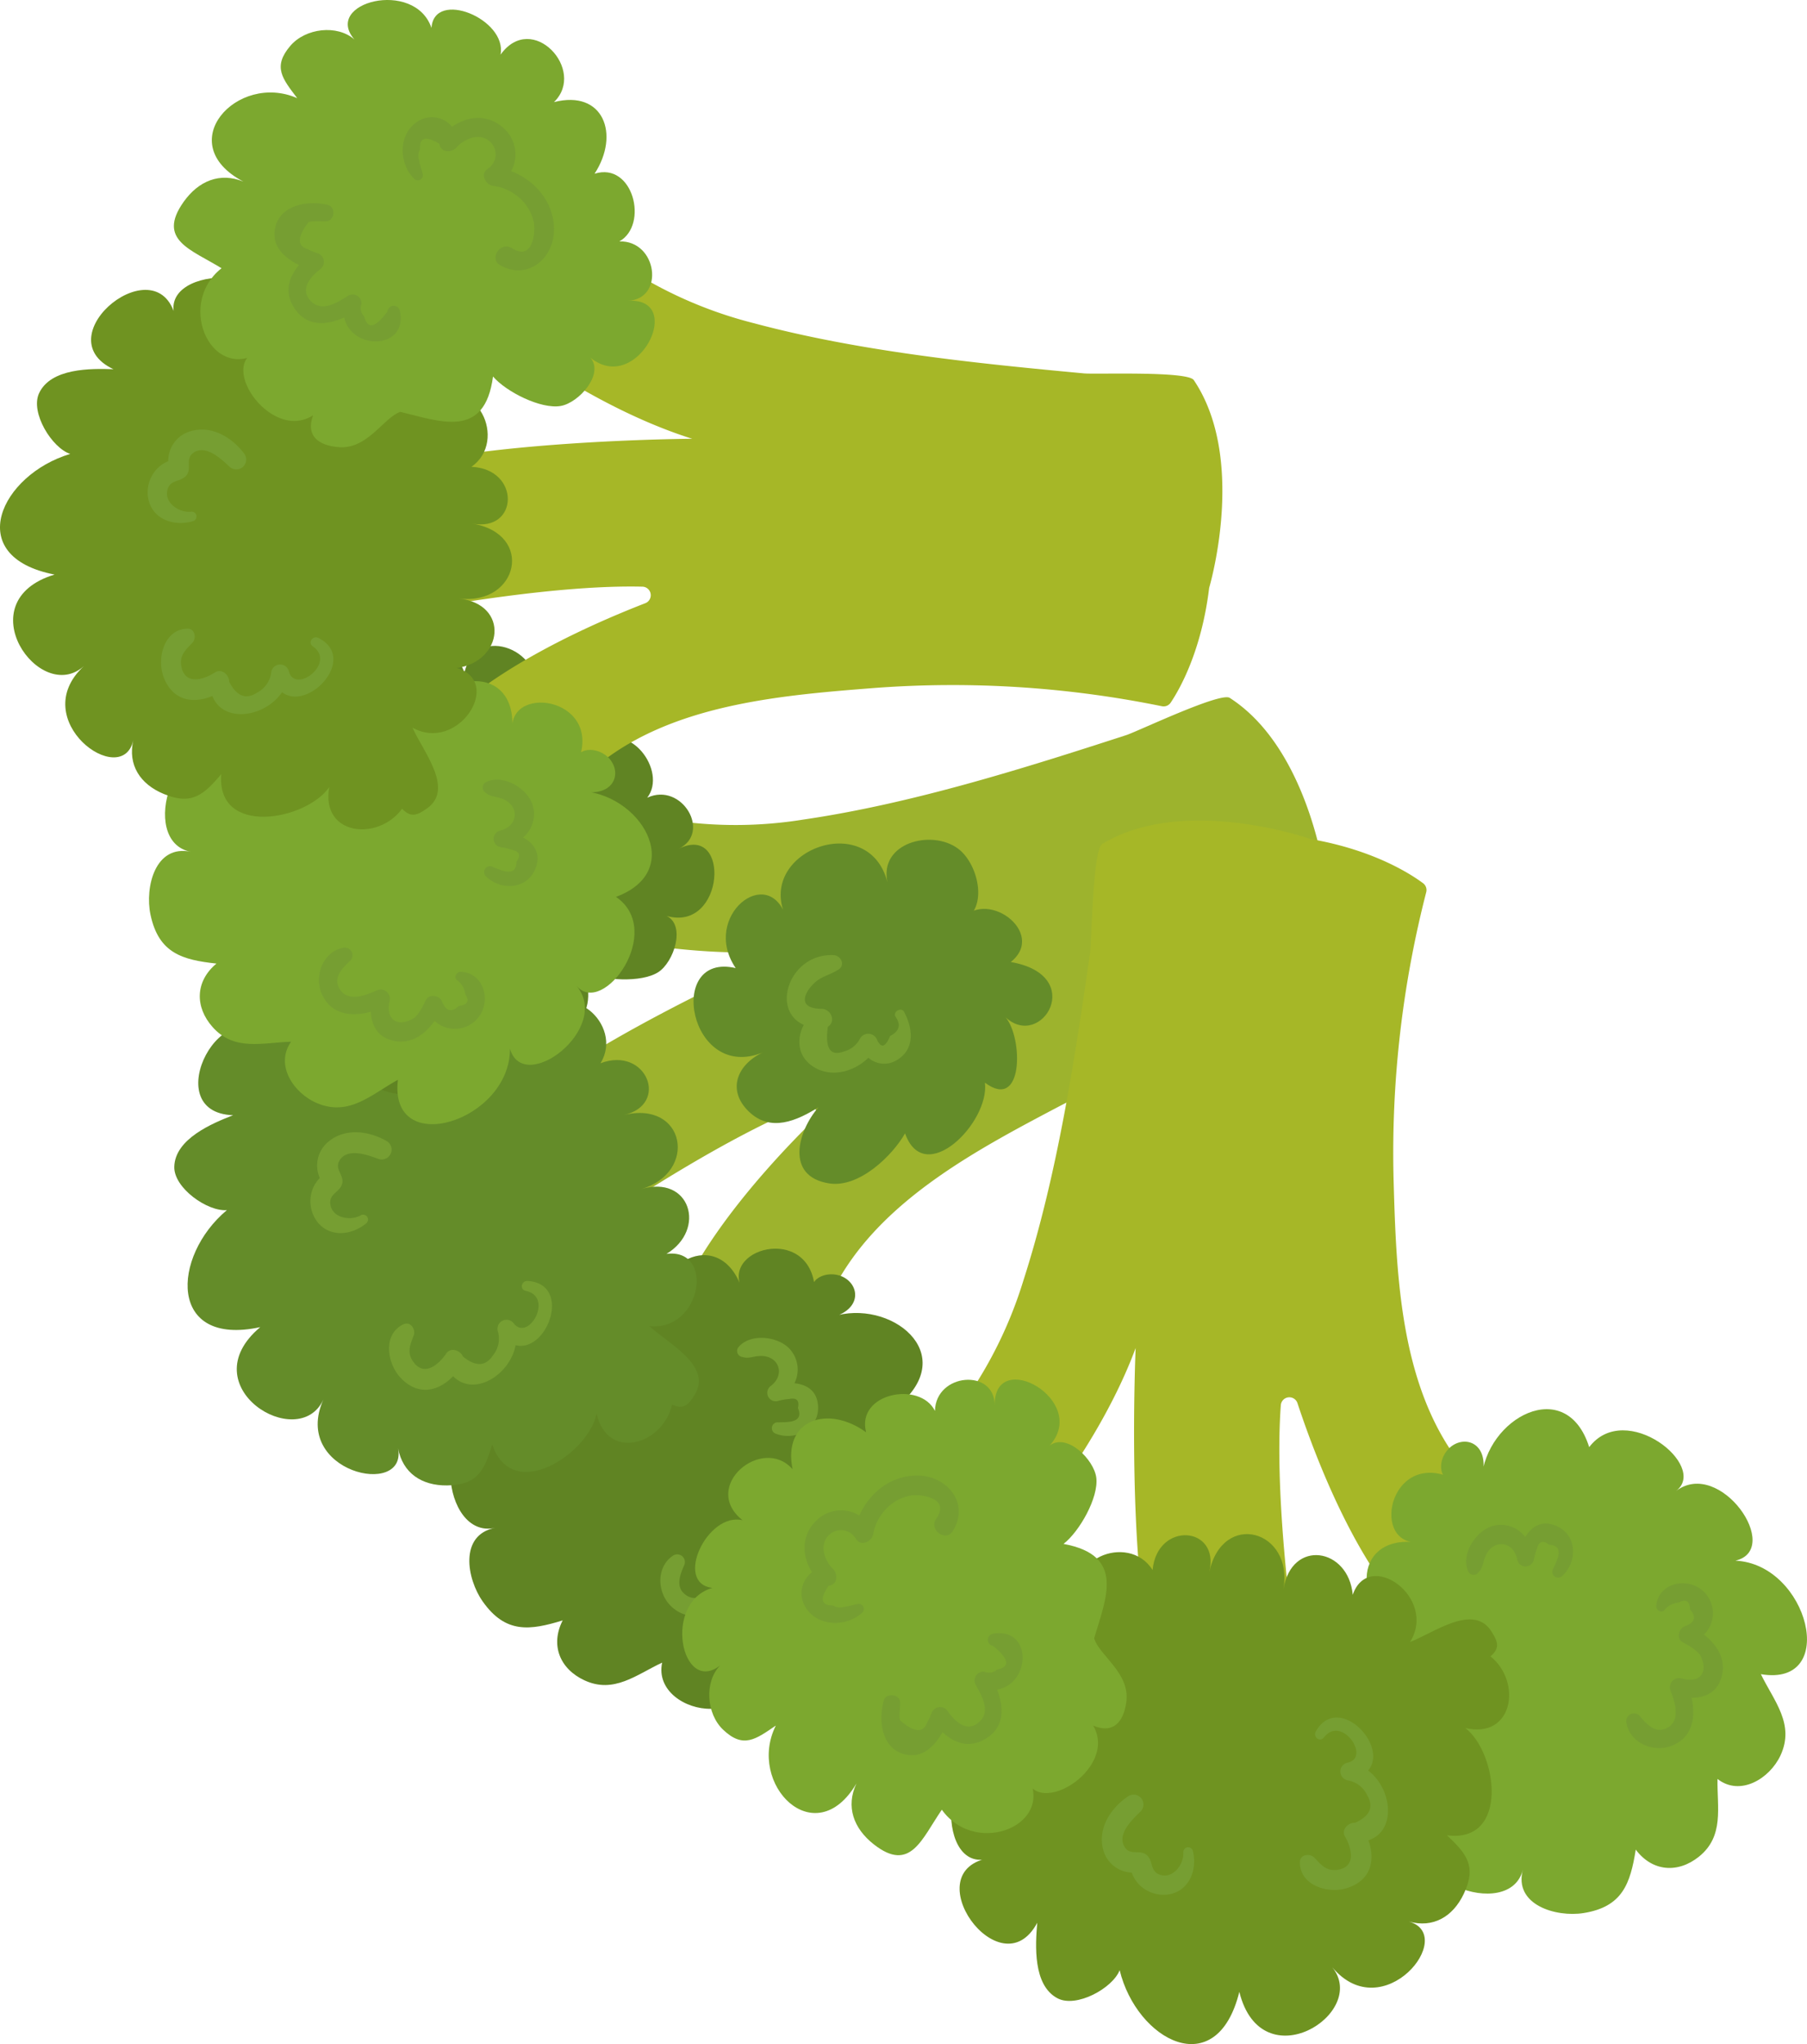 <svg id="组_1040" data-name="组 1040" xmlns="http://www.w3.org/2000/svg" width="357.663" height="404.461" viewBox="0 0 357.663 404.461">
  <g id="组_1035" data-name="组 1035" transform="translate(34.496 127.801)">
    <g id="组_1034" data-name="组 1034" transform="translate(59.326 10.168)">
      <path id="路径_2304" data-name="路径 2304" d="M981.685,233.041c1.8-11.309,5.362-22.706,11.216-32.583,9.289-15.674,27.314-25.257,42.952-33.5a207.108,207.108,0,0,1,53.826-19.247,1.679,1.679,0,0,0,1.315-1.339c.555-2.96,1.6-11.621-1.942-23.75a1.382,1.382,0,0,1-.051-.24c-.243-1.891-3.677-26.569-19.037-36.438-1.858-1.195-18.253,6.65-20.484,7.373-20.6,6.683-42.529,13.591-63.988,16.722a84.165,84.165,0,0,1-26.026.1c-1.984-.33-19.508-5.7-24.441-8.517a1.689,1.689,0,0,0-2.321.639l-12.1,21.742a1.69,1.69,0,0,0,.784,2.366c7.956,3.558,37.26,12.012,61.977,9.49,0,0-39.449,17.26-54.793,31.055a1.692,1.692,0,0,0-.312,2.15c2.129,3.45,8.625,13.642,14.966,20.169a1.691,1.691,0,0,0,2.165.231c4.953-3.344,24.924-16.563,40.487-22.823a1.692,1.692,0,0,1,1.831,2.768c-10.766,10.577-32.967,34.846-29.653,52.247a1.66,1.66,0,0,0,.829,1.129l20.3,11.45A1.691,1.691,0,0,0,981.685,233.041Z" transform="translate(-920.386 -85.826)" fill="#9db32d"/>
    </g>
    <path id="路径_2305" data-name="路径 2305" d="M996.632,130.358c3.453,4.077,3.582,18.659-4.1,12.924.979,7.857-11.958,20.9-15.806,10.033-2.492,4.4-9.073,10.8-14.969,9.907-8.875-1.348-6.233-10.439-2.171-15.071-4.269,2.651-9.472,5.026-13.792.838-4.338-4.2-2.369-9.22,2.72-11.669-14.546,5.9-19.226-19.94-5.311-16.713-6.959-10.243,6.62-21,10.066-9.82-6.509-13.159,16.17-21.844,19.968-7.184-1.678-7.806,8.745-10.517,13.981-6.626,4.209,3.128,6.248,12.618.192,14.6,4.99-7.3,17.56,2.005,10.237,7.83C1012.808,122.042,1003.717,136.906,996.632,130.358Z" transform="translate(-832.082 -56.855)" fill="#648c29"/>
    <path id="路径_2306" data-name="路径 2306" d="M993.322,136.037c11.252-4.671,26.068,5.86,15.149,16.3,11.651,2.291,7.082,22.931-.213,19.247,9.787,4.918-1.015,24.159-7.184,16.635,5.764,13.234-13.432,29.6-17.938,14.425-3.632,4.662-5.89,10.433-12.729,10.574-5.1.1-10.835-3.582-9.667-9.136-5.089,2.372-9.544,6.227-15.41,3.486-4.828-2.255-6.764-6.956-4.275-11.841-6.455,1.975-11.3,2.678-15.831-3.75-3.164-4.494-4.68-13.171,2.45-14.564-10.667,2.39-13.065-22.7.537-20.421-2.044-5.563-3.464-12.306,2.018-16.659,3.389-2.693,9.042-2.741,10.129,2.426-7.59-15.656,20.5-23.894,20.733-6.659-3.366-10.964,11.081-18.827,15.407-6.046-4.185-8.4,14.891-13.026,14.5,1.516-2.107-3.206,2.372-5.4,5.575-3.792C999.987,129.489,1000.368,134.626,993.322,136.037Z" transform="translate(-864.179 -2.899)" fill="#608423"/>
    <path id="路径_2307" data-name="路径 2307" d="M994.675,175.116c10.333,1.057,13.017-15.524,3.374-14.3,8-4.846,4.677-15.755-5.038-12.807,11.375-3.32,8.784-17.7-3.468-14.654,9.214-2.023,4.587-13.726-4.56-10.258,4.779-7.7-6.722-17.422-11.516-8.382-2.7-9.874-12.807-11.24-18.608-2.675-1.612-4.308-2.264-7.845-7.481-8.568-5.587-.778-9.241,3.483-8.958,8.937-3.125-12.459-27.1-.952-18.61,7.1-8.937-12.879-22.973,13.345-7.545,13.87-4.107,1.6-11.507,4.668-11.639,10.21-.1,4.194,6.6,8.9,10.412,8.568-10.967,9.163-11.673,27.125,6.6,23.153-13.972,11.754,7.589,24.99,12.492,14.338-6.38,14.365,16.644,19.556,14.792,9.628.916,4.9,4.656,7.418,9.712,7.355,6.052-.075,7.358-3,8.931-8.091,4.011,11.811,19.07,1.762,20.649-6.1,2.2,9.493,13.141,6.091,14.933-1.78,2.33,1.012,3.258.015,4.488-1.975C1007.173,182.964,998.365,178.548,994.675,175.116Z" transform="translate(-900.625 -40.51)" fill="#648c29"/>
    <path id="路径_2308" data-name="路径 2308" d="M960.413,160.607c8.073-1.4,17.53-1.594,14.1-13.684,3.594,1.762,11.285,2.213,14.6.063,3.059-1.984,5.464-9.187,1.657-11.105,11.522,3.248,12.726-18.526,2.336-13.276,6.635-3.194.636-13.309-6.194-10.123,4.077-5.317-3.738-15.6-9.8-10.361,1.585-9.181-4.993-16.008-12.981-9.838,3.486-8.379-11.147-14.9-13.423-4.443-1.561-7-17.227-6.749-14.651.546-6.932-7.668-21.82,3.924-13.086,8.145-4.308-1.423-9.808,1.744-11.174,6.166-1.618,5.224,1.141,6.587,5.347,8.968-12.96-.1-19.349,18.121-3.257,19.376-5.026.084-8.229,3.4-9.283,8.385-1.912,9.028,5.134,8.037,12.087,9.073-5.644,10.5,7.893,22.171,14.044,11.462-8.826,5.416,8.427,16.668,14.1,8.088.255,4.281,3.221,5.044,6.95,3.873C957.426,170.145,957.747,163.138,960.413,160.607Z" transform="translate(-893.298 -82.439)" fill="#608423"/>
    <path id="路径_2309" data-name="路径 2309" d="M935.184,145.834c-3.447,2.294-3.176,7.523-.231,10.165,3.341,3,7.19,1.732,10.219-.669,1.144,2.336,3.1,4.029,6.157,3.531,3.654-.594,5.449-3.585,6.155-6.854a5.917,5.917,0,0,0,7.628-3.888c1.261-4.1-2.375-8.745-6.707-7.1-.723.276-.934,1.5-.1,1.8a4.021,4.021,0,0,1,2.663,1.912q1.99,1.369-.267,2.642-1.148,2.756-3.491.435c-.928-.811-2.858-.354-2.942,1.036-.078,1.282-.117,3.438-.925,4.476-2.15,2.771-4.882,2.243-5.587-1.315a1.826,1.826,0,0,0-3.17-1.039c-1.612,1.78-4.674,4.822-7.31,2.288-1.6-1.537-.573-3.969.126-5.533A1.52,1.52,0,0,0,935.184,145.834Z" transform="translate(-836.462 34.172)" fill="#769e32"/>
    <path id="路径_2310" data-name="路径 2310" d="M938,129.9a1.187,1.187,0,0,0,.672,1.906c1.447.441,2.159-.141,3.717-.174,3.615-.081,4.984,3.7,1.987,5.95a1.673,1.673,0,0,0,1.5,2.936,11.267,11.267,0,0,1,2.12-.366q2.288-.482,1.786,1.8,1.081,2.549-2.17,2.747c-.646.048-1.294.069-1.943.057a1.166,1.166,0,0,0-.417,2.2c3.828,1.579,8.637-.709,8.511-5.221-.09-3.2-2.2-4.449-4.68-4.707a6.015,6.015,0,0,0-.829-6.659C945.993,127.705,940.334,127.051,938,129.9Z" transform="translate(-826.337 8.874)" fill="#769e32"/>
    <path id="路径_2311" data-name="路径 2311" d="M941.857,126.264c5.611,1.162.543,10.129-2.393,6.428a1.784,1.784,0,0,0-3.132,1.6,5.225,5.225,0,0,1-1.006,4.767q-2.179,3.247-5.911.189c-.5-1.222-2.426-1.909-3.3-.609-1.492,2.216-4.407,4.728-6.578,1.588-1.264-1.825-.549-3.341.129-5.149.438-1.171-.6-2.852-1.99-2.219-4.2,1.912-3.32,7.788-.546,10.661,3.5,3.621,7.463,2.591,10.337-.372,4.149,4.185,11.234-.231,12.378-6.142,6.3,1.588,11.234-12.132,2.393-12.711C940.986,124.217,940.557,126,941.857,126.264Z" transform="translate(-872.277 1.365)" fill="#769e32"/>
    <path id="路径_2312" data-name="路径 2312" d="M913.227,116.308a6.08,6.08,0,0,0-1.768,7.241,5.758,5.758,0,0,0-.7.841,6.263,6.263,0,0,0-1.009,2.321A6.738,6.738,0,0,0,911,132.261c2.486,3.119,6.785,2.618,9.613.276a.964.964,0,0,0-1.1-1.582c-2.017,1.135-5.611.5-5.971-2.21-.27-2.044,1.69-2.312,2.276-3.873.66-1.765-1.444-2.939-.543-4.641,1.462-2.762,5.515-1.279,7.659-.513a1.954,1.954,0,0,0,1.687-3.522C921.14,114.23,916.526,113.6,913.227,116.308Z" transform="translate(-882.654 -18.256)" fill="#769e32"/>
    <path id="路径_2313" data-name="路径 2313" d="M944.371,116.637c-1.528,2.855-1.207,6.464,2.125,8.418,3.521,2.065,7.911.793,10.655-1.918a4.773,4.773,0,0,0,5.818.348c3.51-2.249,2.918-6.29,1.258-9.427-.516-.979-2.2-.123-1.744.892q1.765,2.441-1.03,3.885-1.378,3.337-2.582.748a1.865,1.865,0,0,0-3.4-.183,4.977,4.977,0,0,1-3.1,2.471q-4.121,1.594-3.237-4.858c1.708-1.144.58-3.543-1.255-3.561-5.941-.06-2.462-4.716-.285-5.956,1.228-.7,2.477-1.045,3.669-1.828,1.408-.925.42-2.774-1-2.84C941.642,102.431,937.689,113.656,944.371,116.637Z" transform="translate(-819.771 -41.639)" fill="#769e32"/>
    <path id="路径_2314" data-name="路径 2314" d="M910.659,106.006c.646,3.726,4,4.867,7.28,5.026-.937,3.086-.609,6.2,2.621,8.262,3.72,2.378,7.109.5,9.7-2.258,4.047,5.53,14.206.778,9.556-5.62a1.228,1.228,0,0,0-2.156,1.1q-1.392,5.98-3.867,2.735a2.293,2.293,0,0,1-1.468-2.053,1.752,1.752,0,0,0-2.975-.549c-1.36,1.927-3.372,5.266-6.425,4.011-3.149-1.3-1.891-4.572-.724-6.7a1.79,1.79,0,0,0-1.723-2.537,12.715,12.715,0,0,1-2.165.039q-3.4.374-1.987-4.984c.639-.621,2.4-1.123,3.218-1.582,1.414-.8.534-3.332-1.075-3.053C914.656,98.513,909.864,101.431,910.659,106.006Z" transform="translate(-880.709 -51.627)" fill="#769e32"/>
    <path id="路径_2315" data-name="路径 2315" d="M923.851,92.682a5.166,5.166,0,0,0-6.707,1.8c-2.531,3.831-.111,9.019,3.861,10.613a1.009,1.009,0,0,0,1.255-1.474c-.552-.769-1.282-1.453-1.759-2.258a2.707,2.707,0,0,1-.718-2.09q-1.567-3.179,3.125-2.483c.931,1.54,2.93.666,3.384-.718.694-2.123,2.894-4.452,5.434-3.72a3.421,3.421,0,0,1,1.865,5.251c-.952,1.528.931,2.993,2.344,2.612a9.609,9.609,0,0,1,8.181,1.342,9.046,9.046,0,0,1,2.114,2.138c.934,1.375,3.026,7.154-2.021,6.371-2.618-.408-3.365,3.732-.774,4.011,6.424.7,9.4-5.818,6.788-11.159-2.3-4.692-7.22-6.962-12.153-6.794a6.93,6.93,0,0,0-4.542-7.157C929.447,87.464,925.884,89.437,923.851,92.682Z" transform="translate(-869.624 -70.39)" fill="#769e32"/>
  </g>
  <g id="组_1037" data-name="组 1037" transform="translate(135.03 162.365)">
    <g id="组_1036" data-name="组 1036" transform="translate(36.956)">
      <path id="路径_2316" data-name="路径 2316" d="M1085.689,242.681c-9.355-6.6-18.013-14.828-24.3-24.435-9.973-15.251-10.622-35.654-11.12-53.322a207.12,207.12,0,0,1,6.461-56.8,1.684,1.684,0,0,0-.618-1.771c-2.414-1.8-9.73-6.56-22.177-8.73a1.313,1.313,0,0,1-.237-.06c-1.8-.615-25.468-8.415-41.1,1.018-1.891,1.141-2.081,19.316-2.414,21.637-3.086,21.436-6.557,44.165-13.207,64.805a84.269,84.269,0,0,1-11.387,23.4c-1.171,1.633-13.723,14.993-18.421,18.178a1.688,1.688,0,0,0-.448,2.366L960.9,249.423a1.689,1.689,0,0,0,2.468.342c6.7-5.572,27.212-28.145,35.846-51.442,0,0-1.9,43.018,3.714,62.872a1.687,1.687,0,0,0,1.79,1.228c4.035-.387,16.05-1.723,24.7-4.539a1.69,1.69,0,0,0,1.162-1.84c-.817-5.917-3.873-29.671-2.63-46.4a1.692,1.692,0,0,1,3.293-.42c4.744,14.323,16.737,44.952,33.817,49.653a1.666,1.666,0,0,0,1.378-.246l19.229-13.177A1.686,1.686,0,0,0,1085.689,242.681Z" transform="translate(-946.421 -93.952)" fill="#a6b727"/>
    </g>
    <path id="路径_2317" data-name="路径 2317" d="M1005.683,146.667c.769-12.162,16.752-20.814,21.3-6.413,7.193-9.445,23.705,3.756,17.184,8.682,8.724-6.617,21.235,11.561,11.76,13.783,14.419.66,20.643,25.107,5.035,22.459,2.585,5.317,6.77,9.889,3.879,16.089-2.156,4.617-7.992,8.145-12.462,4.647-.114,5.611,1.378,11.312-3.666,15.368-4.155,3.338-9.226,3-12.516-1.387-1.072,6.668-2.579,11.327-10.345,12.555-5.428.862-13.882-1.606-11.991-8.619-2.558,10.628-26.131,1.72-18.091-9.487-5.893-.618-12.57-2.318-14.062-9.157-.922-4.23,1.528-9.328,6.647-8.022-17.4-.093-12.408-28.935,3.167-21.544-11.327-1.813-12.015-18.25,1.366-16.5-9.388.051-5.128-19.106,7.758-12.348-3.81.477-3.8-4.512-.946-6.674C1002.744,137.8,1007.521,139.72,1005.683,146.667Z" transform="translate(-847.46 -16.276)" fill="#7ca82f"/>
    <path id="路径_2318" data-name="路径 2318" d="M1042.684,162.33c5.5-8.811-8.193-18.529-11.345-9.337-.823-9.316-12.078-11.147-13.717-1.123,2.035-11.675-12.018-15.692-14.684-3.353,2.248-9.16-10.295-10.168-11.216-.429-4.807-7.686-18.6-1.648-12.6,6.638-10.048-1.933-15.734,6.542-10.6,15.524-4.578-.453-8.04-1.429-10.991,2.933-3.158,4.674-.949,9.829,4.074,11.985-12.564-2.69-12.8,23.9-1.837,19.832-15.5,2.345,1.849,26.5,9.124,12.888-.372,4.4-.885,12.387,4.032,14.951,3.72,1.939,10.9-2,12.282-5.569,3.386,13.885,19.2,22.438,23.687,4.287,4.389,17.725,25.777,4.209,18.379-4.888,10.078,12.06,24.891-6.314,15.164-9.031,4.8,1.339,8.709-.907,10.883-5.473,2.6-5.464.555-7.926-3.321-11.585,12.366,1.609,9.988-16.338,3.627-21.225,9.49,2.213,11.261-9.1,4.987-14.185,1.933-1.645,1.45-2.915.2-4.9C1055.239,154.572,1047.391,160.528,1042.684,162.33Z" transform="translate(-898.62 0.206)" fill="#6f9321"/>
    <path id="路径_2319" data-name="路径 2319" d="M1015.643,182.006c2.3-7.866,6.3-16.434-6.061-18.692,3.164-2.45,6.962-9.154,6.494-13.078-.433-3.621-5.836-8.956-9.235-6.383,7.995-8.91-11.018-19.592-10.886-7.95.06-7.364-11.663-6.44-11.816,1.093-2.975-6-15.654-3.525-13.624,4.233-7.542-5.473-16.569-2.579-14.555,7.313-5.983-6.824-18.292,3.432-9.9,10.087-6.977-1.687-13.657,12.483-5.971,13.39-9.94,2.84-6.1,21.313,1.537,15.338-3.176,3.239-2.759,9.571.609,12.747,3.975,3.756,6.416,1.879,10.406-.847-5.806,11.588,7.733,25.359,15.954,11.468-2.141,4.548-.576,8.886,3.431,12.03,7.262,5.7,9.481-1.063,13.474-6.845,6.932,9.694,23.378,2.69,16.482-7.551.967,10.309,18.677-.216,13.477-9.091,3.954,1.657,5.947-.666,6.539-4.53C1022.888,188.893,1016.739,185.513,1015.643,182.006Z" transform="translate(-934.111 -20.185)" fill="#7ca82f"/>
    <path id="路径_2320" data-name="路径 2320" d="M996.366,171.667c.54,4.107,5.353,6.169,9.024,4.692,4.167-1.675,4.722-5.689,3.9-9.469,2.6.006,4.984-1.009,5.884-3.969,1.078-3.543-.813-6.473-3.437-8.547a5.915,5.915,0,0,0-.123-8.559c-3.125-2.939-8.9-1.726-9.328,2.888-.072.772.931,1.5,1.573.883a4,4,0,0,1,2.891-1.546q2.1-1.189,2.251,1.405,1.973,2.243-1.147,3.323c-1.135.474-1.579,2.408-.369,3.1,1.117.636,3.032,1.618,3.612,2.8,1.537,3.152-.141,5.368-3.645,4.434a1.827,1.827,0,0,0-2.333,2.387c.888,2.234,2.27,6.323-1.168,7.572-2.086.76-3.816-1.237-4.912-2.555A1.521,1.521,0,0,0,996.366,171.667Z" transform="translate(-809.496 6.693)" fill="#769e32"/>
    <path id="路径_2321" data-name="路径 2321" d="M986.2,149.747a1.188,1.188,0,0,0,2.009.237c1.033-1.1.826-2,1.483-3.413,1.519-3.281,5.518-2.84,6.215.841a1.675,1.675,0,0,0,3.3-.054,11.215,11.215,0,0,1,.6-2.066q.576-2.265,2.408-.808,2.765.153,1.507,3.158-.36.905-.8,1.768a1.166,1.166,0,0,0,1.79,1.348c3.1-2.741,3.17-8.067-.934-9.943-2.915-1.33-4.963.009-6.29,2.126a6.019,6.019,0,0,0-6.344-2.195C987.756,141.608,984.67,146.4,986.2,149.747Z" transform="translate(-830.629 -1.186)" fill="#769e32"/>
    <path id="路径_2322" data-name="路径 2322" d="M979.583,157.005c3.516-4.524,9.331,3.978,4.713,4.981a1.783,1.783,0,0,0,.057,3.516,5.217,5.217,0,0,1,3.834,3.008q1.959,3.386-2.435,5.386c-1.315-.09-2.783,1.336-2,2.7,1.33,2.315,2.3,6.043-1.474,6.6-2.195.327-3.242-.982-4.566-2.387-.859-.91-2.825-.718-2.87.811-.138,4.614,5.527,6.413,9.328,5.188,4.792-1.54,5.617-5.557,4.227-9.442,5.584-1.873,4.743-10.183-.057-13.816,4.2-4.951-5.935-15.431-10.354-7.755C977.359,156.882,978.77,158.053,979.583,157.005Z" transform="translate(-852.571 24.417)" fill="#769e32"/>
    <path id="路径_2323" data-name="路径 2323" d="M961.984,168.818a6.073,6.073,0,0,0,5.716,4.776,5.8,5.8,0,0,0,.447,1,6.253,6.253,0,0,0,1.639,1.927,6.74,6.74,0,0,0,5.533,1.33c3.9-.856,5.341-4.936,4.485-8.508a.963.963,0,0,0-1.9.288c.129,2.312-2.03,5.257-4.614,4.386-1.954-.657-1.333-2.537-2.474-3.75-1.294-1.372-3.275,0-4.4-1.558-1.837-2.531,1.285-5.515,2.915-7.1a1.953,1.953,0,0,0-2.417-3.065C963.608,160.8,961.011,164.663,961.984,168.818Z" transform="translate(-878.719 34.571)" fill="#769e32"/>
    <path id="路径_2324" data-name="路径 2324" d="M951.61,171.409c3.627,1.06,6.127-1.441,7.722-4.32,2.357,2.2,5.29,3.278,8.568,1.291,3.774-2.291,3.582-6.16,2.252-9.7,6.746-1.195,6.959-12.408-.829-11.057a1.228,1.228,0,0,0,.039,2.423q4.751,3.886.75,4.677a2.3,2.3,0,0,1-2.492.411,1.756,1.756,0,0,0-1.807,2.429c1.135,2.072,3.242,5.347.769,7.535-2.552,2.255-4.936-.318-6.332-2.306a1.79,1.79,0,0,0-3.035.429,13.249,13.249,0,0,1-.918,1.96q-1.162,3.211-5.35-.417c-.276-.847.054-2.651,0-3.585-.09-1.618-2.756-1.948-3.216-.381C946.645,164.515,947.152,170.1,951.61,171.409Z" transform="translate(-907.816 13.28)" fill="#769e32"/>
    <path id="路径_2325" data-name="路径 2325" d="M944.059,156.273a5.165,5.165,0,0,0-1.336,6.815c2.321,3.96,8.046,4.077,11.225,1.216a1.009,1.009,0,0,0-.769-1.777c-.934.156-1.867.51-2.8.582a2.691,2.691,0,0,1-2.188-.276q-3.549,0-.853-3.9c1.792-.159,1.892-2.336.85-3.353-1.6-1.558-2.72-4.56-.943-6.518a3.419,3.419,0,0,1,5.533.639c.952,1.528,3.1.489,3.381-.952A9.609,9.609,0,0,1,960.967,142a9.045,9.045,0,0,1,2.849-.955c1.648-.231,7.755.441,4.828,4.623-1.522,2.171,1.864,4.665,3.26,2.462,3.456-5.458-1.078-11-7.025-11.012-5.224-.006-9.433,3.41-11.457,7.914a6.928,6.928,0,0,0-8.427.919C941.844,148.951,942.042,153.019,944.059,156.273Z" transform="translate(-918.362 -7.523)" fill="#769e32"/>
  </g>
  <g id="组_1039" data-name="组 1039" transform="translate(0 0)">
    <g id="组_1038" data-name="组 1038" transform="translate(73.244 35.578)">
      <path id="路径_2326" data-name="路径 2326" d="M937.329,191.552c6.122-9.676,13.9-18.734,23.186-25.492,14.729-10.724,35.074-12.4,52.7-13.777a207.055,207.055,0,0,1,57.047,3.6,1.687,1.687,0,0,0,1.741-.706c1.678-2.5,6.062-10.045,7.6-22.585a2.175,2.175,0,0,1,.048-.24c.525-1.834,7.127-25.858-3.074-41-1.234-1.831-19.394-1.108-21.733-1.327-21.562-2.008-44.435-4.335-65.385-9.943a84.106,84.106,0,0,1-23.942-10.2c-1.693-1.09-15.666-12.954-19.082-17.488a1.688,1.688,0,0,0-2.387-.327L924.339,67.256a1.685,1.685,0,0,0-.216,2.48c5.9,6.413,29.472,25.768,53.172,33.225,0,0-43.057.255-62.607,6.857a1.7,1.7,0,0,0-1.138,1.849c.592,4.011,2.528,15.942,5.773,24.444a1.691,1.691,0,0,0,1.9,1.069c5.869-1.114,29.439-5.356,46.212-4.954a1.693,1.693,0,0,1,.583,3.269c-14.065,5.455-44.057,18.968-47.894,36.26a1.666,1.666,0,0,0,.315,1.366l14.122,18.544A1.689,1.689,0,0,0,937.329,191.552Z" transform="translate(-913.531 -51.72)" fill="#a6b727"/>
    </g>
    <path id="路径_2327" data-name="路径 2327" d="M983.917,109.548c12.186.156,21.628,15.689,7.472,20.955,9.793,6.71-2.564,23.861-7.809,17.6,7.043,8.385-10.484,21.79-13.177,12.438.063,14.434-24.042,21.877-22.18,6.154-5.182,2.846-9.538,7.256-15.873,4.677-4.722-1.918-8.538-7.572-5.266-12.21-5.614.165-11.228,1.942-15.533-2.894-3.542-3.981-3.462-9.061.757-12.567-6.713-.736-11.441-2.008-13.06-9.7-1.129-5.38.909-13.948,8.01-12.408-10.742-2.023-3.026-26.014,8.568-18.544.324-5.917,1.684-12.669,8.442-14.5,4.176-1.132,9.391,1.06,8.343,6.236-.781-17.38,28.277-13.843,21.676,2.084,1.243-11.4,17.626-12.912,16.542.537-.52-9.373,18.83-6.076,12.723,7.127-.667-3.78,4.314-4.023,6.62-1.279C992.63,106.171,990.948,111.038,983.917,109.548Z" transform="translate(-869.466 46.963)" fill="#7ca82f"/>
    <path id="路径_2328" data-name="路径 2328" d="M970.775,147.214c9.073,5.059,18.094-9.112,8.754-11.8,9.262-1.288,10.526-12.621.435-13.756,11.763,1.45,15.068-12.786,2.612-14.831,9.262,1.783,9.64-10.793-.132-11.225,7.433-5.185.715-18.662-7.262-12.252,1.426-10.135-7.323-15.389-16.038-9.817.225-4.593,1.027-8.1-3.479-10.829-4.827-2.921-9.865-.453-11.766,4.668,2.057-12.681-24.51-11.588-19.9-.838-3.116-15.365-26.374,3.173-12.411,9.757-4.41-.153-12.417-.264-14.732,4.776-1.75,3.81,2.543,10.787,6.178,11.985-13.7,4.08-21.448,20.3-3.1,23.873-17.482,5.272-2.912,25.957,5.8,18.112-11.541,10.67,7.553,24.543,9.778,14.693-1.1,4.861,1.342,8.655,6.014,10.595,5.587,2.324,7.944.156,11.4-3.9-.988,12.432,16.818,9.157,21.378,2.558-1.732,9.589,9.658,10.79,14.42,4.272,1.741,1.846,2.984,1.3,4.906-.042C979.151,159.363,972.807,151.825,970.775,147.214Z" transform="translate(-889.134 -3.234)" fill="#6f9321"/>
    <path id="路径_2329" data-name="路径 2329" d="M945.4,121.359c7.971,1.906,16.728,5.47,18.365-6.989,2.606,3.038,9.49,6.5,13.386,5.83,3.594-.612,8.649-6.278,5.911-9.541,9.3,7.535,19.016-11.988,7.395-11.273,7.358-.309,5.848-11.97-1.684-11.748,5.845-3.269,2.738-15.806-4.908-13.393,5.085-7.806,1.744-16.677-8.034-14.17,6.515-6.32-4.347-18.1-10.574-9.388,1.336-7.052-13.149-13.011-13.672-5.29-3.333-9.787-21.592-5.026-15.239,2.3-3.4-3.011-9.7-2.276-12.7,1.246-3.552,4.161-1.555,6.5,1.366,10.352-11.865-5.218-24.939,8.995-10.655,16.509-4.65-1.909-8.9-.132-11.844,4.029-5.326,7.538,1.54,9.415,7.514,13.114-9.337,7.412-1.516,23.486,8.367,16.083-10.247,1.483,1.15,18.644,9.754,13.005-1.459,4.032.964,5.908,4.852,6.3C938.885,128.943,941.951,122.632,945.4,121.359Z" transform="translate(-866.182 -39.87)" fill="#7ca82f"/>
    <path id="路径_2330" data-name="路径 2330" d="M915.008,102.351c-4.074.745-5.893,5.653-4.233,9.247,1.882,4.077,5.917,4.434,9.655,3.426.123,2.6,1.255,4.927,4.257,5.677,3.591.9,6.422-1.138,8.364-3.864a5.917,5.917,0,0,0,8.544-.549c2.777-3.269,1.276-8.977-3.354-9.172-.774-.033-1.453,1.006-.8,1.615a4,4,0,0,1,1.69,2.81q1.293,2.04-1.291,2.321-2.139,2.076-3.374-.982c-.534-1.111-2.486-1.456-3.114-.21-.579,1.147-1.468,3.107-2.621,3.744-3.071,1.7-5.368.132-4.611-3.416a1.828,1.828,0,0,0-2.5-2.21c-2.186,1-6.2,2.582-7.62-.79-.862-2.044,1.042-3.87,2.306-5.032A1.52,1.52,0,0,0,915.008,102.351Z" transform="translate(-847.03 85.176)" fill="#769e32"/>
    <path id="路径_2331" data-name="路径 2331" d="M921.591,91.76a1.188,1.188,0,0,0-.138,2.017c1.156.976,2.039.724,3.483,1.306,3.354,1.357,3.116,5.371-.525,6.254a1.674,1.674,0,0,0,.219,3.293,10.815,10.815,0,0,1,2.09.5q2.3.459.931,2.363-.018,2.769-3.08,1.663-.919-.315-1.807-.715a1.166,1.166,0,0,0-1.255,1.855c2.891,2.966,8.214,2.765,9.883-1.429,1.183-2.978-.258-4.957-2.438-6.176a6.014,6.014,0,0,0,1.874-6.446C929.8,92.9,924.854,90.066,921.591,91.76Z" transform="translate(-825.417 63.013)" fill="#769e32"/>
    <path id="路径_2332" data-name="路径 2332" d="M929.8,84.808c4.692,3.284-3.507,9.517-4.74,4.957a1.782,1.782,0,0,0-3.507.234,5.217,5.217,0,0,1-2.813,3.978q-3.283,2.126-5.5-2.162c.027-1.318-1.474-2.714-2.792-1.864-2.246,1.444-5.92,2.6-6.671-1.141-.438-2.177.817-3.287,2.156-4.68.865-.9.576-2.858-.952-2.825-4.617.093-6.13,5.842-4.716,9.577,1.78,4.707,5.83,5.329,9.643,3.747,2.152,5.482,10.408,4.227,13.795-.751,5.158,3.951,15.116-6.7,7.226-10.727C929.808,82.58,928.71,84.045,929.8,84.808Z" transform="translate(-867.877 43.09)" fill="#769e32"/>
    <path id="路径_2333" data-name="路径 2333" d="M907.439,68.488a6.075,6.075,0,0,0-4.488,5.95,5.687,5.687,0,0,0-.973.5,6.271,6.271,0,0,0-1.846,1.732,6.747,6.747,0,0,0-1.048,5.593c1.048,3.849,5.2,5.089,8.721,4.056a.964.964,0,0,0-.384-1.888c-2.3.246-5.353-1.762-4.611-4.389.561-1.984,2.465-1.459,3.621-2.66,1.306-1.36-.162-3.269,1.336-4.476,2.435-1.96,5.572,1.006,7.238,2.555a1.954,1.954,0,0,0,2.942-2.567C915.53,69.707,911.54,67.308,907.439,68.488Z" transform="translate(-869.648 16.818)" fill="#769e32"/>
    <path id="路径_2334" data-name="路径 2334" d="M907.4,58c-.879,3.678,1.744,6.046,4.7,7.5-2.081,2.462-3.011,5.449-.862,8.619,2.477,3.657,6.334,3.269,9.8,1.765,1.531,6.677,12.741,6.329,11-1.384a1.23,1.23,0,0,0-2.42.162q-3.639,4.94-4.632.985a2.3,2.3,0,0,1-.534-2.468,1.752,1.752,0,0,0-2.516-1.681c-2.012,1.234-5.179,3.5-7.488,1.141-2.381-2.432.072-4.945,1.984-6.437a1.787,1.787,0,0,0-.579-3.008,13.211,13.211,0,0,1-2-.82q-3.265-1,.144-5.365c.832-.321,2.651-.081,3.582-.18,1.612-.171,1.807-2.852.222-3.23C914.034,52.693,908.48,53.479,907.4,58Z" transform="translate(-852.91 -13.051)" fill="#769e32"/>
    <path id="路径_2335" data-name="路径 2335" d="M925.454,49.473a5.165,5.165,0,0,0-6.872-.994c-3.84,2.516-3.669,8.241-.651,11.273a1.009,1.009,0,0,0,1.735-.859c-.2-.922-.6-1.84-.723-2.768a2.7,2.7,0,0,1,.168-2.2q-.185-3.54,3.852-1.045c.249,1.783,2.429,1.771,3.393.682,1.474-1.675,4.419-2.948,6.46-1.27a3.422,3.422,0,0,1-.36,5.56c-1.48,1.027-.333,3.119,1.12,3.326a9.609,9.609,0,0,1,6.98,4.47,9.056,9.056,0,0,1,1.1,2.8c.312,1.633-.051,7.77-4.374,5.053-2.246-1.408-4.569,2.1-2.3,3.38,5.626,3.179,10.937-1.627,10.646-7.566-.252-5.218-3.876-9.253-8.475-11.048a6.922,6.922,0,0,0-1.342-8.37C932.66,46.891,928.607,47.3,925.454,49.473Z" transform="translate(-835.981 -24.401)" fill="#769e32"/>
  </g>
</svg>
